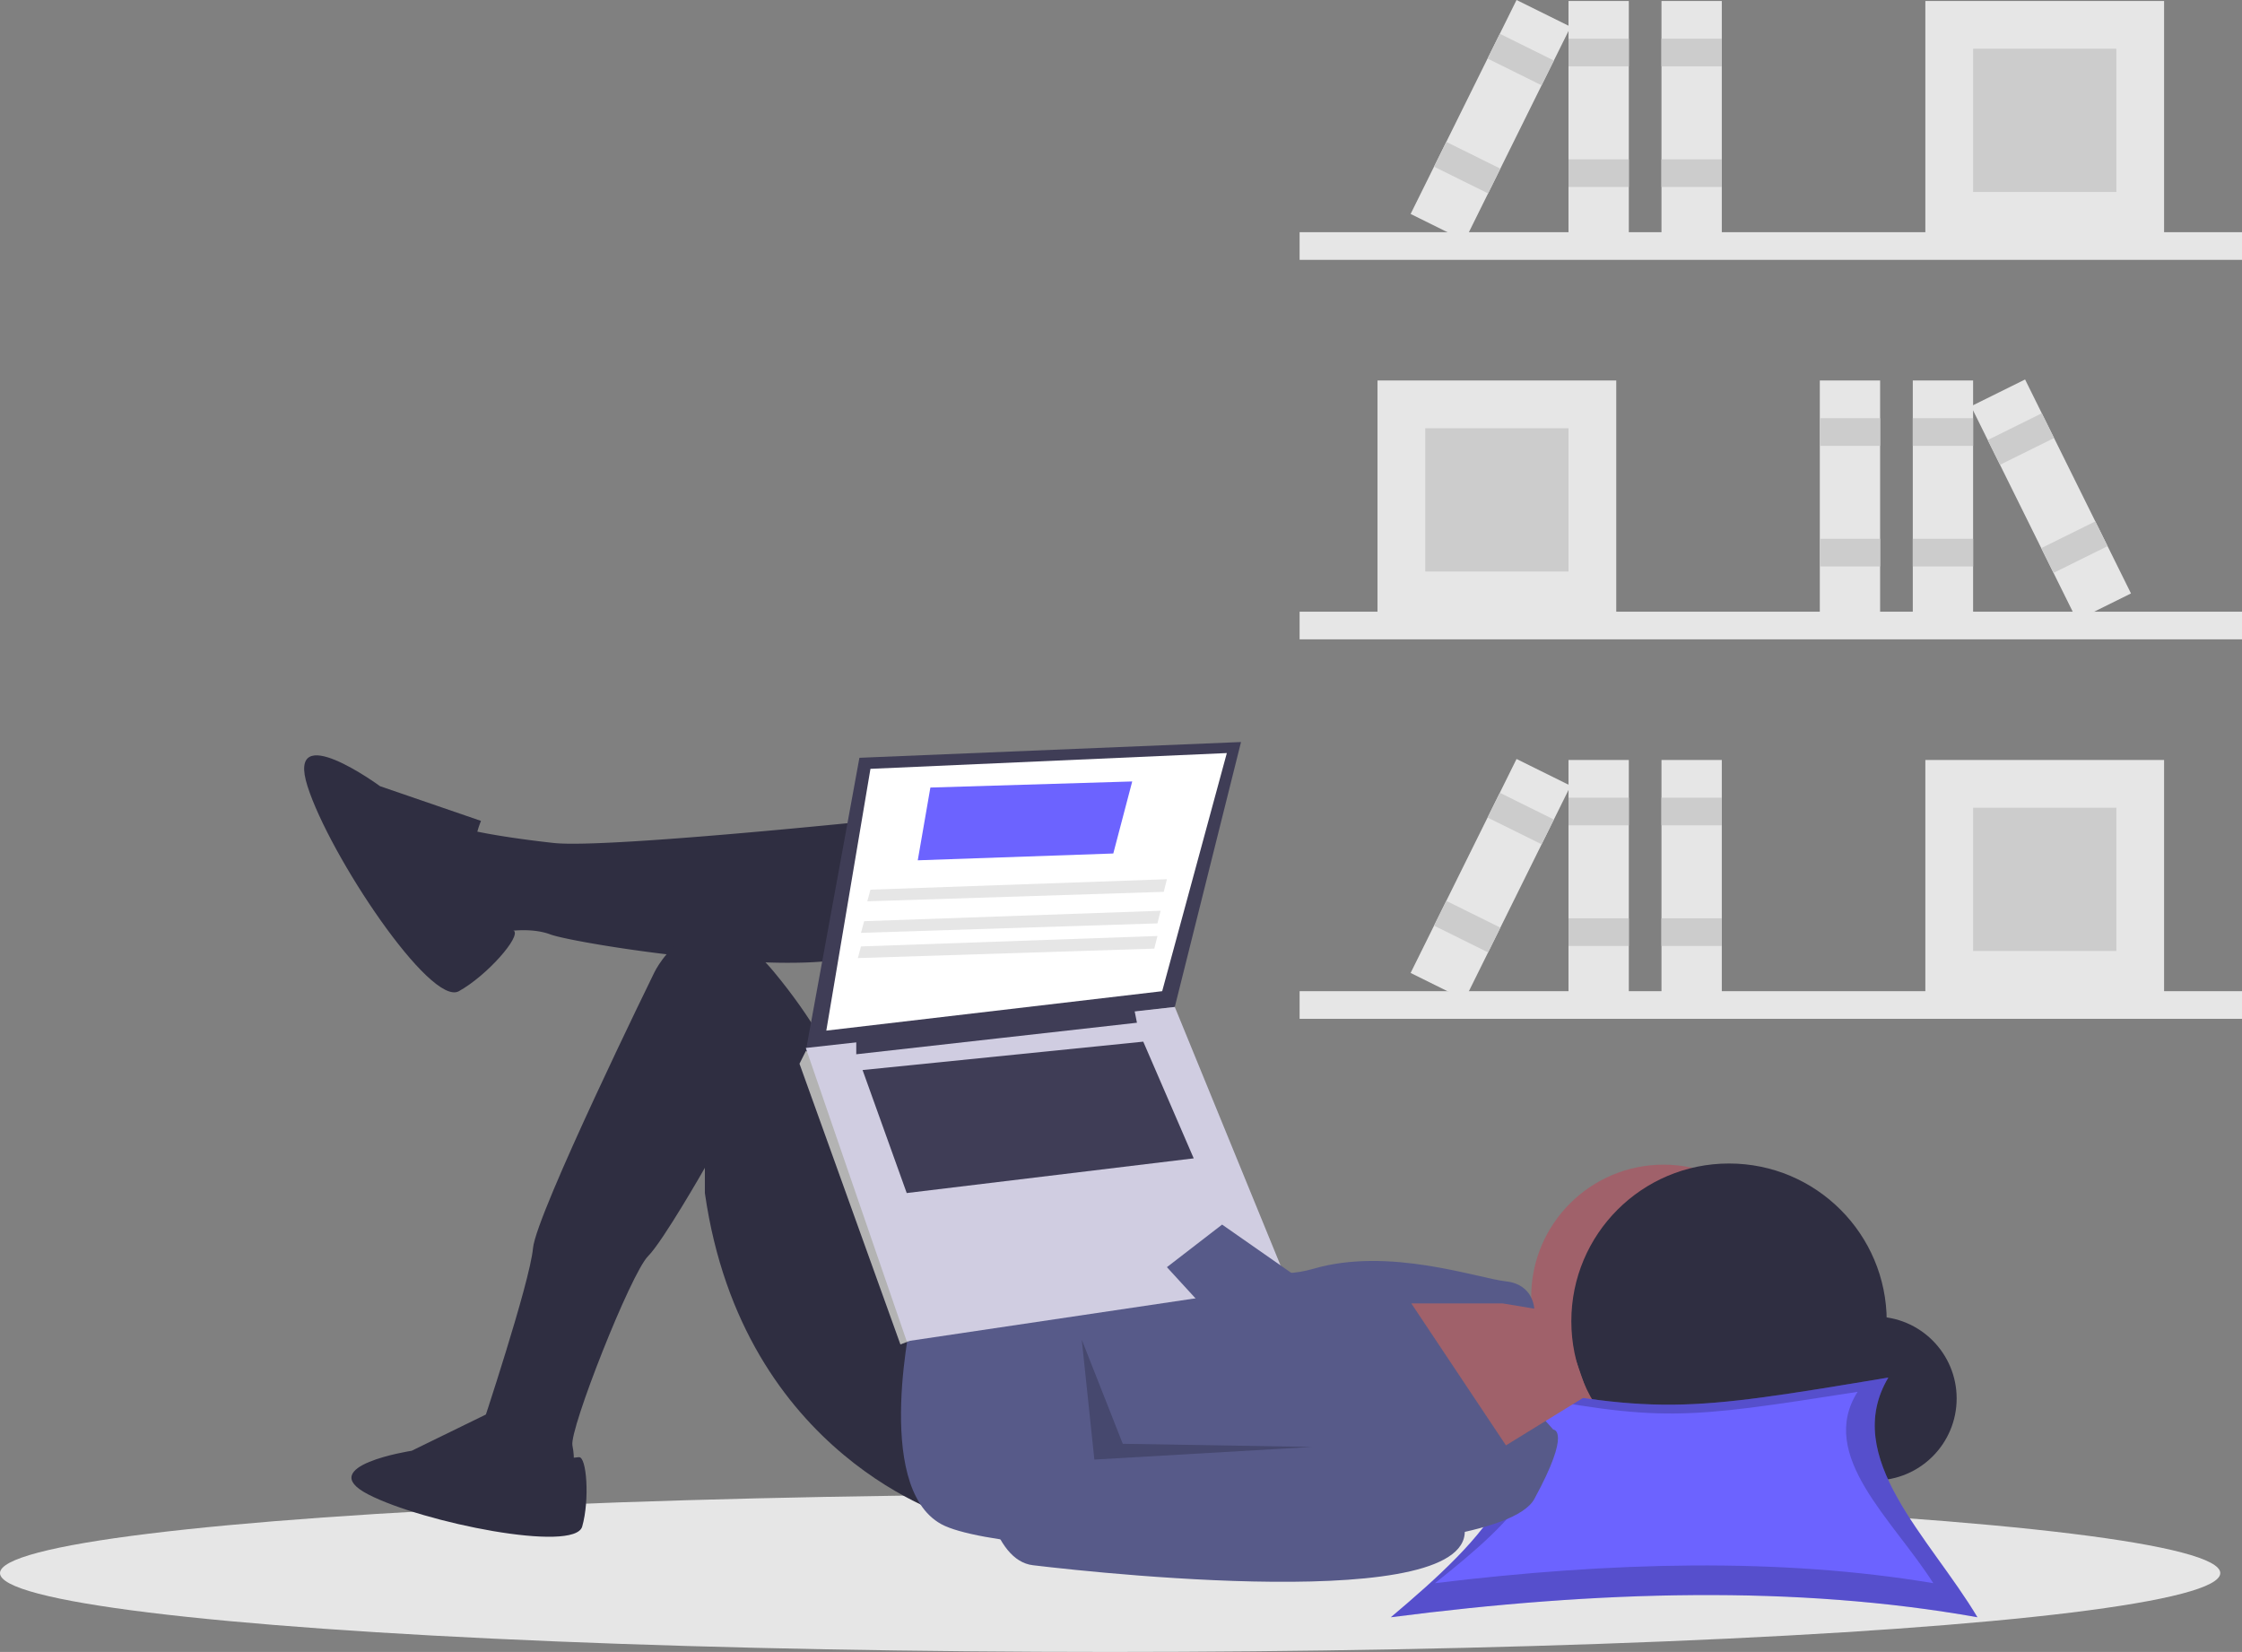 <svg data-name="Layer 1" height="590.916" id="b3df86d2-2022-47c6-a781-bb5144daf06b"
    viewBox="0 0 802.027 590.916" width="802.027" xmlns="http://www.w3.org/2000/svg">
    <rect x="0" y="0" width="802.027" height="590.916" fill="#808080" stroke="none"/>
    <circle cx="551.209" cy="162.171" fill="#e6e6e6" r="6.293" />
    <circle cx="715.724" cy="26.424" fill="#e6e6e6" r="6.293" />
    <circle cx="715.724" cy="297.919" fill="#e6e6e6" r="6.293" />
    <circle cx="670.64" cy="500.244" fill="#2f2e41" r="29.309" />
    <circle cx="595.13" cy="463.993" fill="#a0616a" r="47.385" />
    <circle cx="618.521" cy="472.603" fill="#2f2e41" r="56.41" />
    <ellipse cx="397.129" cy="562.711" fill="#e6e6e6" rx="397.129" ry="28.205" />
    <path
        d="M906.373,733.048c-64.755-11.525-135.567-9.609-209.847,0,33.855-28.581,63.075-57.163,29.219-85.744,66.039,13.624,75.289,12.245,148.752,0C857.459,675.885,889.334,704.467,906.373,733.048Z"
        fill="#6c63ff" transform="translate(-198.987 -154.542)" />
    <path
        d="M906.373,733.048c-64.755-11.525-135.567-9.609-209.847,0,33.855-28.581,63.075-57.163,29.219-85.744,66.039,13.624,75.289,12.245,148.752,0C857.459,675.885,889.334,704.467,906.373,733.048Z"
        opacity="0.2" transform="translate(-198.987 -154.542)" />
    <path
        d="M890.578,720.854c-55.007-9.2-115.159-7.67-178.257,0C741.08,698.04,765.901,675.226,737.142,652.412c56.098,10.875,63.955,9.774,126.359,0C849.027,675.226,876.104,698.04,890.578,720.854Z"
        fill="#6c63ff" transform="translate(-198.987 -154.542)" />
    <path
        d="M532.372,445.919s-115.077,12.41-135.385,10.154-29.333-4.513-29.333-4.513-13.539,18.051-6.769,25.949A48.822,48.822,0,0,0,374.423,488.791s12.41-3.385,21.436,0,100.411,18.051,116.205,4.513S532.372,445.919,532.372,445.919Z"
        fill="#2f2e41" transform="translate(-198.987 -154.542)" />
    <path
        d="M540.27,697.509s-75.59-21.436-89.128-116.205v-9.026S436.185,598.516,430.833,603.868c-6.205,6.205-28.205,62.051-27.077,67.693s0,7.897,0,7.897l-32.718-3.385V665.919s17.487-52.462,18.615-64.872,43.436-98.718,43.436-98.718,15.795-32.718,42.872,0,29.333,55.282,29.333,55.282l34.974,67.693Z"
        fill="#2f2e41" transform="translate(-198.987 -154.542)" />
    <path
        d="M371.038,448.175l-36.103-12.41s-33.846-24.821-25.949,0,44,78.975,54.154,73.334,22.366-19.643,19.644-21.668S362.013,470.739,371.038,448.175Z"
        fill="#2f2e41" transform="translate(-198.987 -154.542)" />
    <path
        d="M375.402,659.259l-29.144,14.233s-35.244,5.422-15.589,15.589,73.876,21.011,76.587,11.522,1.635-25.236-1.216-24.818S383.535,678.236,375.402,659.259Z"
        fill="#2f2e41" transform="translate(-198.987 -154.542)" />
    <path
        d="M525.603,623.048s-14.667,63.18,10.154,76.718S734.322,715.561,747.86,690.74s6.769-24.821,6.769-24.821l-36.103-40.616L747.86,623.048s0-9.026-10.154-10.154-41.744-12.41-68.821-4.513-42.872-15.795-42.872-15.795Z"
        fill="#575a89" transform="translate(-198.987 -154.542)" />
    <path
        d="M636.167,599.355l-3.385-9.026s-25.949-45.128-39.487-36.103,28.205,53.026,28.205,53.026h13.539Z"
        fill="#a0616a" transform="translate(-198.987 -154.542)" />
    <path
        d="M550.423,606.124l-3.385-13.539s-9.026-41.744,6.769-39.487,20.308,41.744,20.308,41.744l-1.128,9.026Z"
        fill="#a0616a" transform="translate(-198.987 -154.542)" />
    <path
        d="M577.501,600.483s-29.333-4.513-30.462,2.256-6.769,108.308,21.436,111.693,168.103,18.051,153.436-16.923-37.231-30.462-37.231-30.462L588.783,677.202Z"
        fill="#575a89" transform="translate(-198.987 -154.542)" />
    <polygon fill="#e6e6e6"
        points="524.688 170.382 535.554 189.201 546.419 208.02 524.688 208.02 502.958 208.02 513.823 189.201 524.688 170.382" />
    <polygon fill="#e6e6e6"
        points="543.567 173.978 554.432 192.797 565.298 211.616 543.567 211.616 521.837 211.616 532.702 192.797 543.567 173.978" />
    <polygon fill="#e6e6e6"
        points="742.244 34.634 731.379 53.453 720.514 72.272 742.244 72.272 763.975 72.272 753.109 53.453 742.244 34.634" />
    <polygon fill="#e6e6e6"
        points="723.365 38.23 712.5 57.049 701.635 75.868 723.365 75.868 745.096 75.868 734.231 57.049 723.365 38.23" />
    <polygon fill="#e6e6e6"
        points="742.244 306.129 731.379 324.948 720.514 343.768 742.244 343.768 763.975 343.768 753.109 324.948 742.244 306.129" />
    <polygon fill="#e6e6e6"
        points="723.365 309.725 712.5 328.544 701.635 347.364 723.365 347.364 745.096 347.364 734.231 328.544 723.365 309.725" />
    <polygon fill="#a0616a"
        points="537.591 466.249 557.899 469.634 568.053 498.967 538.72 517.019 504.873 466.249 536.463 466.249 537.591 466.249" />
    <polygon fill="#3f3d56"
        points="307.437 271.069 288.257 375.993 420.258 360.198 443.95 265.428 307.437 271.069" />
    <polygon fill="#fff"
        points="311.386 275.018 295.591 368.659 415.745 354.557 438.873 269.377 311.386 275.018" />
    <polygon fill="#b3b3b3"
        points="292.77 377.121 288.257 375.993 286.001 380.505 322.104 480.916 325.499 479.618 326.616 473.019 292.77 377.121" />
    <polygon fill="#d0cde1"
        points="288.257 374.864 324.36 479.788 460.873 459.48 420.258 360.198 288.257 374.864" />
    <polygon fill="#3f3d56"
        points="306.309 371.48 306.309 377.121 406.719 365.839 405.591 360.198 306.309 371.48" />
    <polygon fill="#3f3d56"
        points="308.565 382.762 324.36 426.762 427.027 414.352 408.976 372.608 308.565 382.762" />
    <polygon fill="#575a89"
        points="467.078 458.916 437.181 438.044 417.437 453.275 442.258 480.352 467.078 458.916" />
    <polygon opacity="0.2"
        points="386.976 479.224 391.488 522.096 469.335 517.583 401.642 516.455 386.976 479.224" />
    <polygon fill="#6c63ff"
        points="328.309 307.736 398.258 305.301 405.027 279.531 332.822 281.71 328.309 307.736" />
    <polygon fill="#e6e6e6"
        points="310.258 322.403 416.309 319.018 417.437 314.505 311.386 318.239 310.258 322.403" />
    <polygon fill="#e6e6e6"
        points="308.001 333.685 414.053 330.3 415.181 325.787 309.129 329.521 308.001 333.685" />
    <polygon fill="#e6e6e6"
        points="306.873 342.71 412.924 339.326 414.053 334.813 308.001 338.546 306.873 342.71" />
    <rect fill="#e6e6e6" height="9.889" width="337.121" x="464.906" y="218.808" />
    <rect fill="#e6e6e6" height="85.404" width="85.404" x="492.774" y="136.101" />
    <rect fill="#ccc" height="51.242" width="51.242" x="509.855" y="153.182" />
    <rect fill="#e6e6e6" height="85.404" width="21.576" x="684.259" y="136.101" />
    <rect fill="#ccc" height="9.889" width="21.576" x="684.259" y="149.586" />
    <rect fill="#ccc" height="9.889" width="21.576" x="684.259" y="192.737" />
    <rect fill="#e6e6e6" height="85.404" width="21.576" x="650.997" y="136.101" />
    <rect fill="#ccc" height="9.889" width="21.576" x="650.997" y="149.586" />
    <rect fill="#ccc" height="9.889" width="21.576" x="650.997" y="192.737" />
    <rect fill="#e6e6e6" height="85.404"
        transform="translate(-250.057 293.892) rotate(-26.34)" width="21.576" x="921.902"
        y="290.643" />
    <rect fill="#ccc" height="9.889" transform="translate(-241.523 286.855) rotate(-26.34)"
        width="21.576" x="911.133" y="306.647" />
    <rect fill="#ccc" height="9.889" transform="translate(-256.694 299.365) rotate(-26.34)"
        width="21.576" x="930.279" y="345.319" />
    <rect fill="#e6e6e6" height="9.889" transform="translate(1465.919 330.551) rotate(-180)"
        width="337.121" x="663.892" y="237.602" />
    <rect fill="#e6e6e6" height="85.404" transform="translate(1661.899 240.652) rotate(-180)"
        width="85.404" x="887.741" y="154.895" />
    <rect fill="#ccc" height="51.242" transform="translate(1661.899 240.652) rotate(-180)"
        width="51.242" x="904.821" y="171.976" />
    <rect fill="#e6e6e6" height="85.404" transform="translate(1342.757 240.652) rotate(-180)"
        width="21.576" x="760.084" y="154.895" />
    <rect fill="#ccc" height="9.889" transform="translate(1342.757 192.107) rotate(-180)"
        width="21.576" x="760.084" y="168.38" />
    <rect fill="#ccc" height="9.889" transform="translate(1342.757 278.41) rotate(-180)"
        width="21.576" x="760.084" y="211.531" />
    <rect fill="#e6e6e6" height="85.404" transform="translate(1409.283 240.652) rotate(-180)"
        width="21.576" x="793.347" y="154.895" />
    <rect fill="#ccc" height="9.889" transform="translate(1409.283 192.107) rotate(-180)"
        width="21.576" x="793.347" y="168.38" />
    <rect fill="#ccc" height="9.889" transform="translate(1409.283 278.41) rotate(-180)"
        width="21.576" x="793.347" y="211.531" />
    <rect fill="#e6e6e6" height="85.404"
        transform="translate(1101.754 545.015) rotate(-153.66)" width="21.576" x="721.427"
        y="154.895" />
    <rect fill="#ccc" height="9.889" transform="translate(1131.826 508.546) rotate(-153.66)"
        width="21.576" x="732.197" y="170.9" />
    <rect fill="#ccc" height="9.889" transform="translate(1078.364 573.379) rotate(-153.66)"
        width="21.576" x="713.051" y="209.571" />
    <rect fill="#e6e6e6" height="9.889" transform="translate(1465.919 873.542) rotate(-180)"
        width="337.121" x="663.892" y="509.097" />
    <rect fill="#e6e6e6" height="85.404" transform="translate(1661.899 783.643) rotate(-180)"
        width="85.404" x="887.741" y="426.39" />
    <rect fill="#ccc" height="51.242" transform="translate(1661.899 783.643) rotate(-180)"
        width="51.242" x="904.821" y="443.471" />
    <rect fill="#e6e6e6" height="85.404" transform="translate(1342.757 783.643) rotate(-180)"
        width="21.576" x="760.084" y="426.39" />
    <rect fill="#ccc" height="9.889" transform="translate(1342.757 735.097) rotate(-180)"
        width="21.576" x="760.084" y="439.875" />
    <rect fill="#ccc" height="9.889" transform="translate(1342.757 821.4) rotate(-180)"
        width="21.576" x="760.084" y="483.027" />
    <rect fill="#e6e6e6" height="85.404" transform="translate(1409.283 783.643) rotate(-180)"
        width="21.576" x="793.347" y="426.39" />
    <rect fill="#ccc" height="9.889" transform="translate(1409.283 735.097) rotate(-180)"
        width="21.576" x="793.347" y="439.875" />
    <rect fill="#ccc" height="9.889" transform="translate(1409.283 821.4) rotate(-180)"
        width="21.576" x="793.347" y="483.027" />
    <rect fill="#e6e6e6" height="85.404"
        transform="translate(981.294 1059.819) rotate(-153.66)" width="21.576" x="721.427"
        y="426.39" />
    <rect fill="#ccc" height="9.889" transform="translate(1011.366 1023.35) rotate(-153.66)"
        width="21.576" x="732.197" y="442.395" />
    <rect fill="#ccc" height="9.889" transform="translate(957.904 1088.183) rotate(-153.66)"
        width="21.576" x="713.051" y="481.067" />
    <title>researching</title>
</svg>